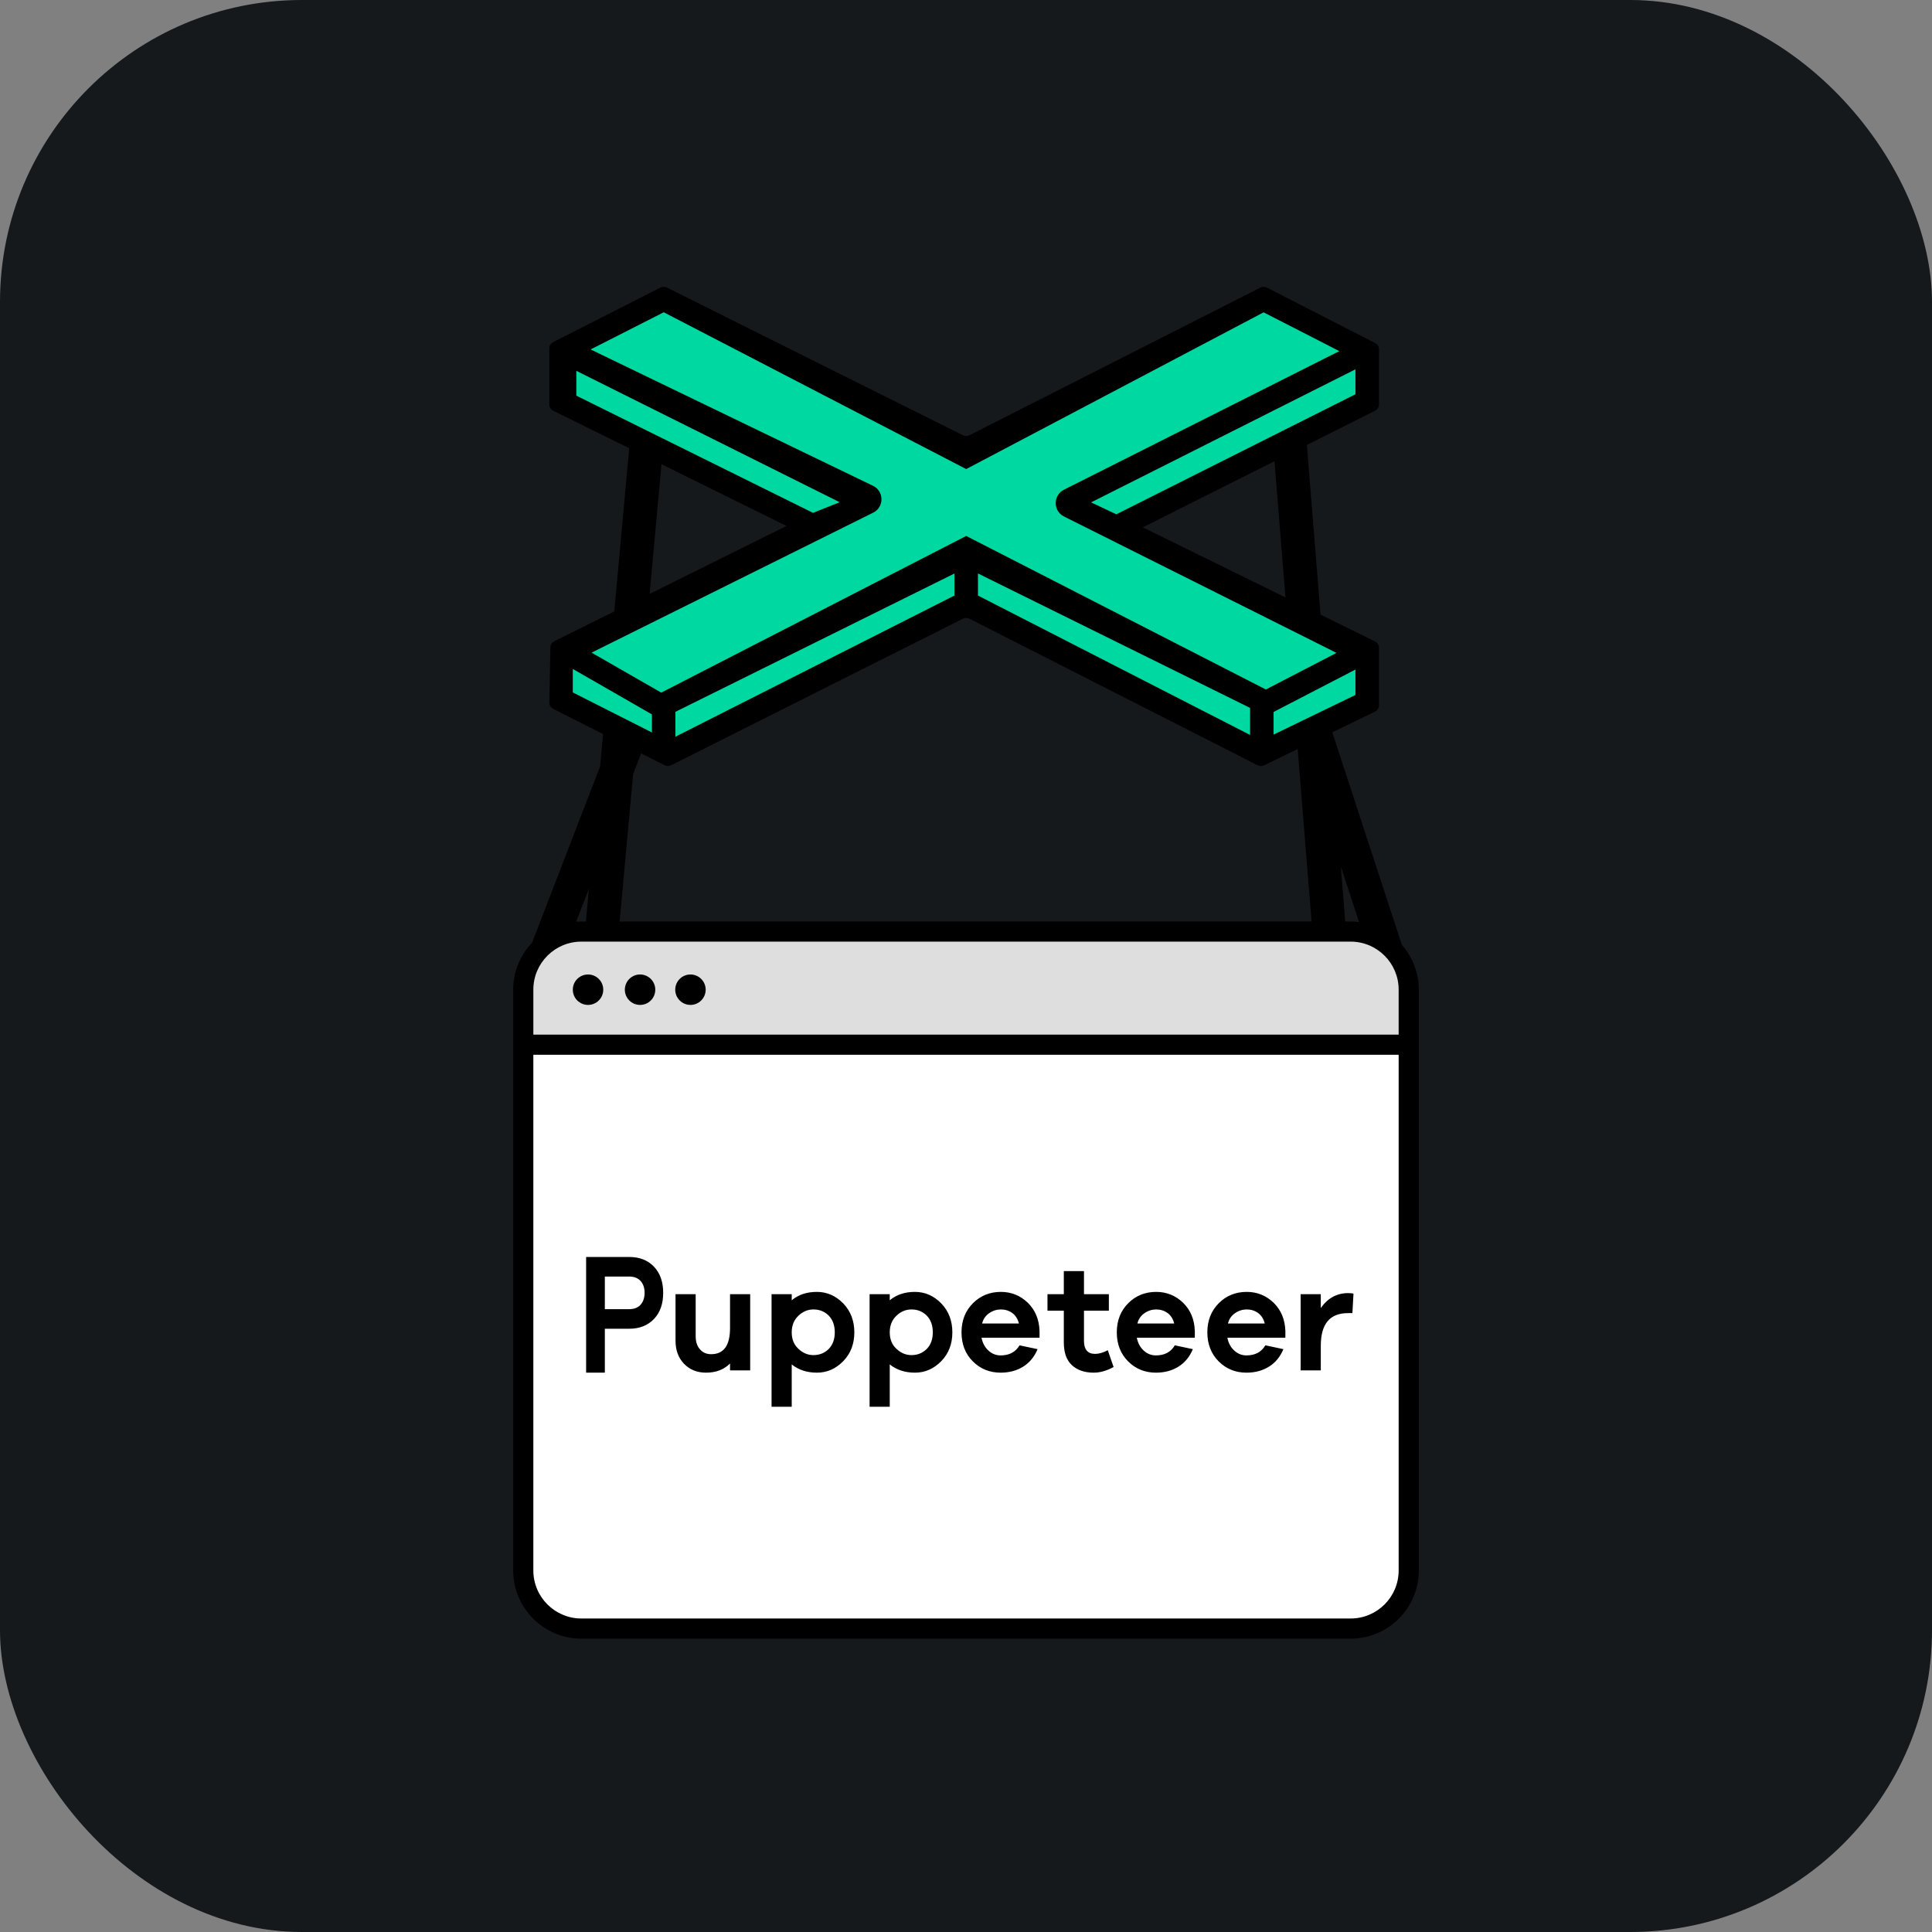 <svg width="256" height="256" title="Puppeteer" viewBox="0 0 256 256" fill="none" xmlns="http://www.w3.org/2000/svg" id="puppeteer">
<rect x="0" y="0" width="256" height="256" fill="#808080" stroke="none"/>
<style>
#puppeteer {
    rect {fill: #15191C}

    @media (prefers-color-scheme: light) {
        rect {fill: #F4F2ED}
    }
}
</style>
<rect width="256" height="256" rx="40" fill="#15191C"/>
<path d="M186.791 138.428H69.027V131.787C69.027 127.324 72.645 123.707 77.107 123.707H178.712C183.174 123.707 186.791 127.324 186.791 131.787V138.428Z" fill="#DFDEDF"/>
<path d="M178.587 215.447H77.231C72.7 215.447 69.027 211.774 69.027 207.243V138.428H186.791V207.243C186.791 211.774 183.119 215.447 178.587 215.447Z" fill="white"/>
<path d="M185.329 137.093V131.137C185.329 127.621 182.479 124.77 178.963 124.77H77.037C73.521 124.77 70.671 127.621 70.671 131.137V137.093H185.329ZM185.329 208.094V139.764H70.671V208.094C70.671 211.61 73.521 214.46 77.037 214.46H178.963C182.479 214.46 185.329 211.61 185.329 208.094ZM77.635 122.1L78.031 117.77L76.347 122.134C76.576 122.117 76.804 122.1 77.037 122.1H77.635ZM177.666 114.801L178.254 122.1H178.963C179.342 122.1 179.713 122.131 180.08 122.176L177.666 114.801ZM185.751 125.191C187.146 126.781 188 128.859 188 131.137V208.094C188 213.077 183.946 217.131 178.963 217.131H77.037C72.054 217.131 68 213.077 68 208.094V131.137C68 128.722 68.958 126.53 70.506 124.907L79.516 101.555L83.444 58.639L87.877 59.045L84.337 97.713L85.584 98.194L83.892 102.58L82.105 122.1H173.789L168.701 58.938L173.137 58.58L176.138 95.831L176.14 95.831L185.751 125.191ZM77.917 129.123C79.031 129.123 79.934 130.026 79.934 131.14C79.934 132.254 79.031 133.156 77.917 133.156C76.803 133.156 75.9 132.254 75.9 131.14C75.9 130.026 76.803 129.123 77.917 129.123ZM84.811 129.123C85.925 129.123 86.828 130.026 86.828 131.14C86.828 132.254 85.925 133.156 84.811 133.156C83.698 133.156 82.795 132.254 82.795 131.14C82.795 130.026 83.698 129.123 84.811 129.123ZM91.489 129.123C92.602 129.123 93.505 130.026 93.505 131.14C93.505 132.254 92.602 133.156 91.489 133.156C90.375 133.156 89.472 132.254 89.472 131.14C89.472 130.026 90.375 129.123 91.489 129.123Z" fill="black"/>
<path d="M84.885 172.882C85.232 172.481 85.414 171.954 85.414 171.3C85.414 170.646 85.232 170.14 84.885 169.739C84.52 169.339 84.01 169.149 83.353 169.149H80.144V173.472H83.353C84.01 173.472 84.52 173.282 84.885 172.882ZM83.353 166.555C84.739 166.555 85.833 166.977 86.654 167.841C87.475 168.706 87.876 169.866 87.876 171.3C87.876 172.755 87.475 173.894 86.672 174.758C85.852 175.624 84.758 176.066 83.353 176.066H80.144V181.885H77.664V166.555H83.353ZM96.734 175.957V171.485H99.404V181.582H96.734V180.671C95.924 181.48 94.872 181.885 93.557 181.885C92.343 181.885 91.371 181.48 90.623 180.692C89.874 179.903 89.51 178.891 89.51 177.636V171.485H92.181V177.07C92.181 177.778 92.363 178.365 92.747 178.79C93.111 179.215 93.597 179.437 94.224 179.437C95.904 179.437 96.734 178.284 96.734 175.957ZM109.824 178.729C110.35 178.182 110.613 177.454 110.613 176.544C110.613 175.633 110.35 174.884 109.824 174.338C109.277 173.792 108.61 173.508 107.78 173.508C107.032 173.508 106.364 173.792 105.777 174.358C105.19 174.925 104.907 175.653 104.907 176.544C104.907 177.434 105.19 178.163 105.777 178.708C106.364 179.275 107.032 179.559 107.78 179.559C108.61 179.559 109.277 179.275 109.824 178.729ZM108.246 171.182C109.561 171.182 110.734 171.688 111.726 172.699C112.717 173.731 113.203 175.006 113.203 176.544C113.203 178.081 112.717 179.356 111.726 180.368C110.734 181.38 109.581 181.885 108.246 181.885C106.93 181.885 105.817 181.521 104.907 180.793V186.399H102.236V171.485H104.907V172.294C105.797 171.546 106.91 171.182 108.246 171.182ZM122.813 178.729C123.339 178.182 123.602 177.454 123.602 176.544C123.602 175.633 123.339 174.884 122.813 174.338C122.267 173.792 121.599 173.508 120.769 173.508C120.021 173.508 119.353 173.792 118.766 174.358C118.18 174.925 117.896 175.653 117.896 176.544C117.896 177.434 118.18 178.163 118.766 178.708C119.353 179.275 120.021 179.559 120.769 179.559C121.599 179.559 122.267 179.275 122.813 178.729ZM121.234 171.182C122.55 171.182 123.723 171.688 124.715 172.699C125.706 173.731 126.192 175.006 126.192 176.544C126.192 178.081 125.706 179.356 124.715 180.368C123.723 181.38 122.57 181.885 121.234 181.885C119.92 181.885 118.807 181.521 117.896 180.793V186.399H115.226V171.485H117.896V172.294C118.787 171.546 119.899 171.182 121.234 171.182ZM130.137 175.37H135.013C134.851 174.743 134.548 174.278 134.123 173.973C133.698 173.67 133.192 173.508 132.625 173.508C132.08 173.508 131.553 173.67 131.088 173.994C130.602 174.318 130.278 174.783 130.137 175.37ZM132.625 171.182C134.002 171.182 135.195 171.667 136.187 172.618C137.178 173.59 137.684 174.823 137.745 176.341V177.252H130.056C130.198 177.96 130.501 178.526 130.967 178.952C131.432 179.376 131.958 179.598 132.585 179.598C133.739 179.598 134.568 179.154 135.094 178.263L137.482 178.769C137.057 179.801 136.41 180.571 135.56 181.097C134.71 181.623 133.718 181.885 132.585 181.885C131.128 181.885 129.894 181.38 128.902 180.388C127.911 179.397 127.405 178.102 127.405 176.544C127.405 174.986 127.911 173.691 128.923 172.679C129.914 171.688 131.149 171.182 132.625 171.182ZM145.109 179.397C145.615 179.397 146.182 179.235 146.789 178.911L147.558 181.137C146.627 181.643 145.757 181.885 144.927 181.885C143.693 181.885 142.721 181.541 142.013 180.873C141.305 180.206 140.961 179.214 140.961 177.859V173.67H138.796V171.485H140.961V168.43H143.632V171.485H146.93V173.67H143.632V177.656C143.632 178.81 144.118 179.397 145.109 179.397ZM150.713 175.37H155.589C155.428 174.743 155.124 174.278 154.699 173.973C154.274 173.67 153.769 173.508 153.202 173.508C152.656 173.508 152.13 173.67 151.664 173.994C151.178 174.318 150.855 174.783 150.713 175.37ZM153.202 171.182C154.578 171.182 155.772 171.667 156.763 172.618C157.755 173.59 158.26 174.823 158.321 176.341V177.252H150.632C150.774 177.96 151.077 178.526 151.543 178.952C152.008 179.376 152.534 179.598 153.161 179.598C154.315 179.598 155.145 179.154 155.67 178.263L158.058 178.769C157.633 179.801 156.986 180.571 156.136 181.097C155.286 181.623 154.295 181.885 153.161 181.885C151.704 181.885 150.47 181.38 149.479 180.388C148.487 179.397 147.981 178.102 147.981 176.544C147.981 174.986 148.487 173.691 149.499 172.679C150.49 171.688 151.725 171.182 153.202 171.182ZM162.711 175.37H167.587C167.425 174.743 167.122 174.278 166.697 173.973C166.272 173.67 165.766 173.508 165.199 173.508C164.654 173.508 164.127 173.67 163.662 173.994C163.176 174.318 162.852 174.783 162.711 175.37ZM165.199 171.182C166.576 171.182 167.769 171.667 168.761 172.618C169.752 173.59 170.258 174.823 170.319 176.341V177.252H162.63C162.772 177.96 163.075 178.526 163.541 178.952C164.006 179.376 164.532 179.598 165.159 179.598C166.313 179.598 167.142 179.154 167.668 178.263L170.056 178.769C169.631 179.801 168.984 180.571 168.134 181.097C167.284 181.623 166.292 181.885 165.159 181.885C163.702 181.885 162.468 181.38 161.476 180.388C160.485 179.397 159.979 178.102 159.979 176.544C159.979 174.986 160.485 173.691 161.497 172.679C162.488 171.688 163.723 171.182 165.199 171.182ZM178.634 171.343C178.938 171.343 179.181 171.364 179.343 171.424L179.201 173.994H178.615C176.207 173.994 175.012 175.431 175.012 178.324V181.582H172.342V171.485H175.012V173.326C175.923 172.011 177.137 171.343 178.634 171.343Z" fill="black"/>
<path d="M166.951 100.174L181.361 93.217V86.261L148.069 70.36L181.361 53.218V46.51L167.448 40.05L128.028 59.677L87.945 40.05L75.026 47.007V52.969L106.33 70.112L75.026 86.013V93.217L88.442 100.174L128.193 79.801L166.951 100.174Z" fill="#00D8A2"/>
<path d="M168.758 97.337V94.34L179.604 88.719V92.085L168.758 97.337ZM75.899 88.641L86.38 94.658V97.053L75.899 91.75V88.641ZM129.586 75.987L165.642 93.802V97.384L129.586 78.913V75.987ZM89.496 94.323L126.47 75.991V78.912L89.496 97.619V94.323ZM115.676 64.368L78.26 46.303L87.951 41.378L128.028 62.154L167.434 41.387L177.467 46.526L140.979 64.889C139.521 65.623 139.523 67.706 140.983 68.437L177.095 86.511L167.735 91.361L128.028 71.016L87.619 91.776L78.39 86.478L115.697 67.933C117.175 67.199 117.163 65.086 115.676 64.368ZM76.365 52.424V49.136L111.261 66.546L107.733 67.956L76.365 52.424ZM147.921 68.149C147.873 68.12 144.579 66.566 144.579 66.566L179.604 48.938V52.241L147.921 68.149ZM151.427 69.876L182.212 54.418C182.524 54.262 182.721 53.942 182.721 53.594V46.28C182.721 45.933 182.527 45.617 182.219 45.459L167.859 38.104C167.596 37.969 167.285 37.969 167.021 38.102L128.442 57.679C128.182 57.812 127.874 57.813 127.613 57.682L88.353 38.097C88.092 37.967 87.784 37.968 87.524 38.1L73.287 45.335C72.977 45.492 72.782 45.81 72.782 46.157V53.59C72.782 53.941 72.982 54.261 73.297 54.417L104.211 69.691L73.44 84.969C73.132 85.123 72.934 85.434 72.928 85.779L72.793 93.087C72.787 93.441 72.984 93.767 73.299 93.927L88.082 101.407C88.343 101.538 88.651 101.539 88.912 101.408L127.612 81.976C127.873 81.844 128.182 81.845 128.444 81.977L166.66 101.409C166.917 101.539 167.22 101.543 167.48 101.417L182.2 94.291C182.518 94.136 182.721 93.814 182.721 93.46V85.825C182.721 85.472 182.52 85.151 182.205 84.996L151.427 69.876Z" fill="black"/>
</svg>